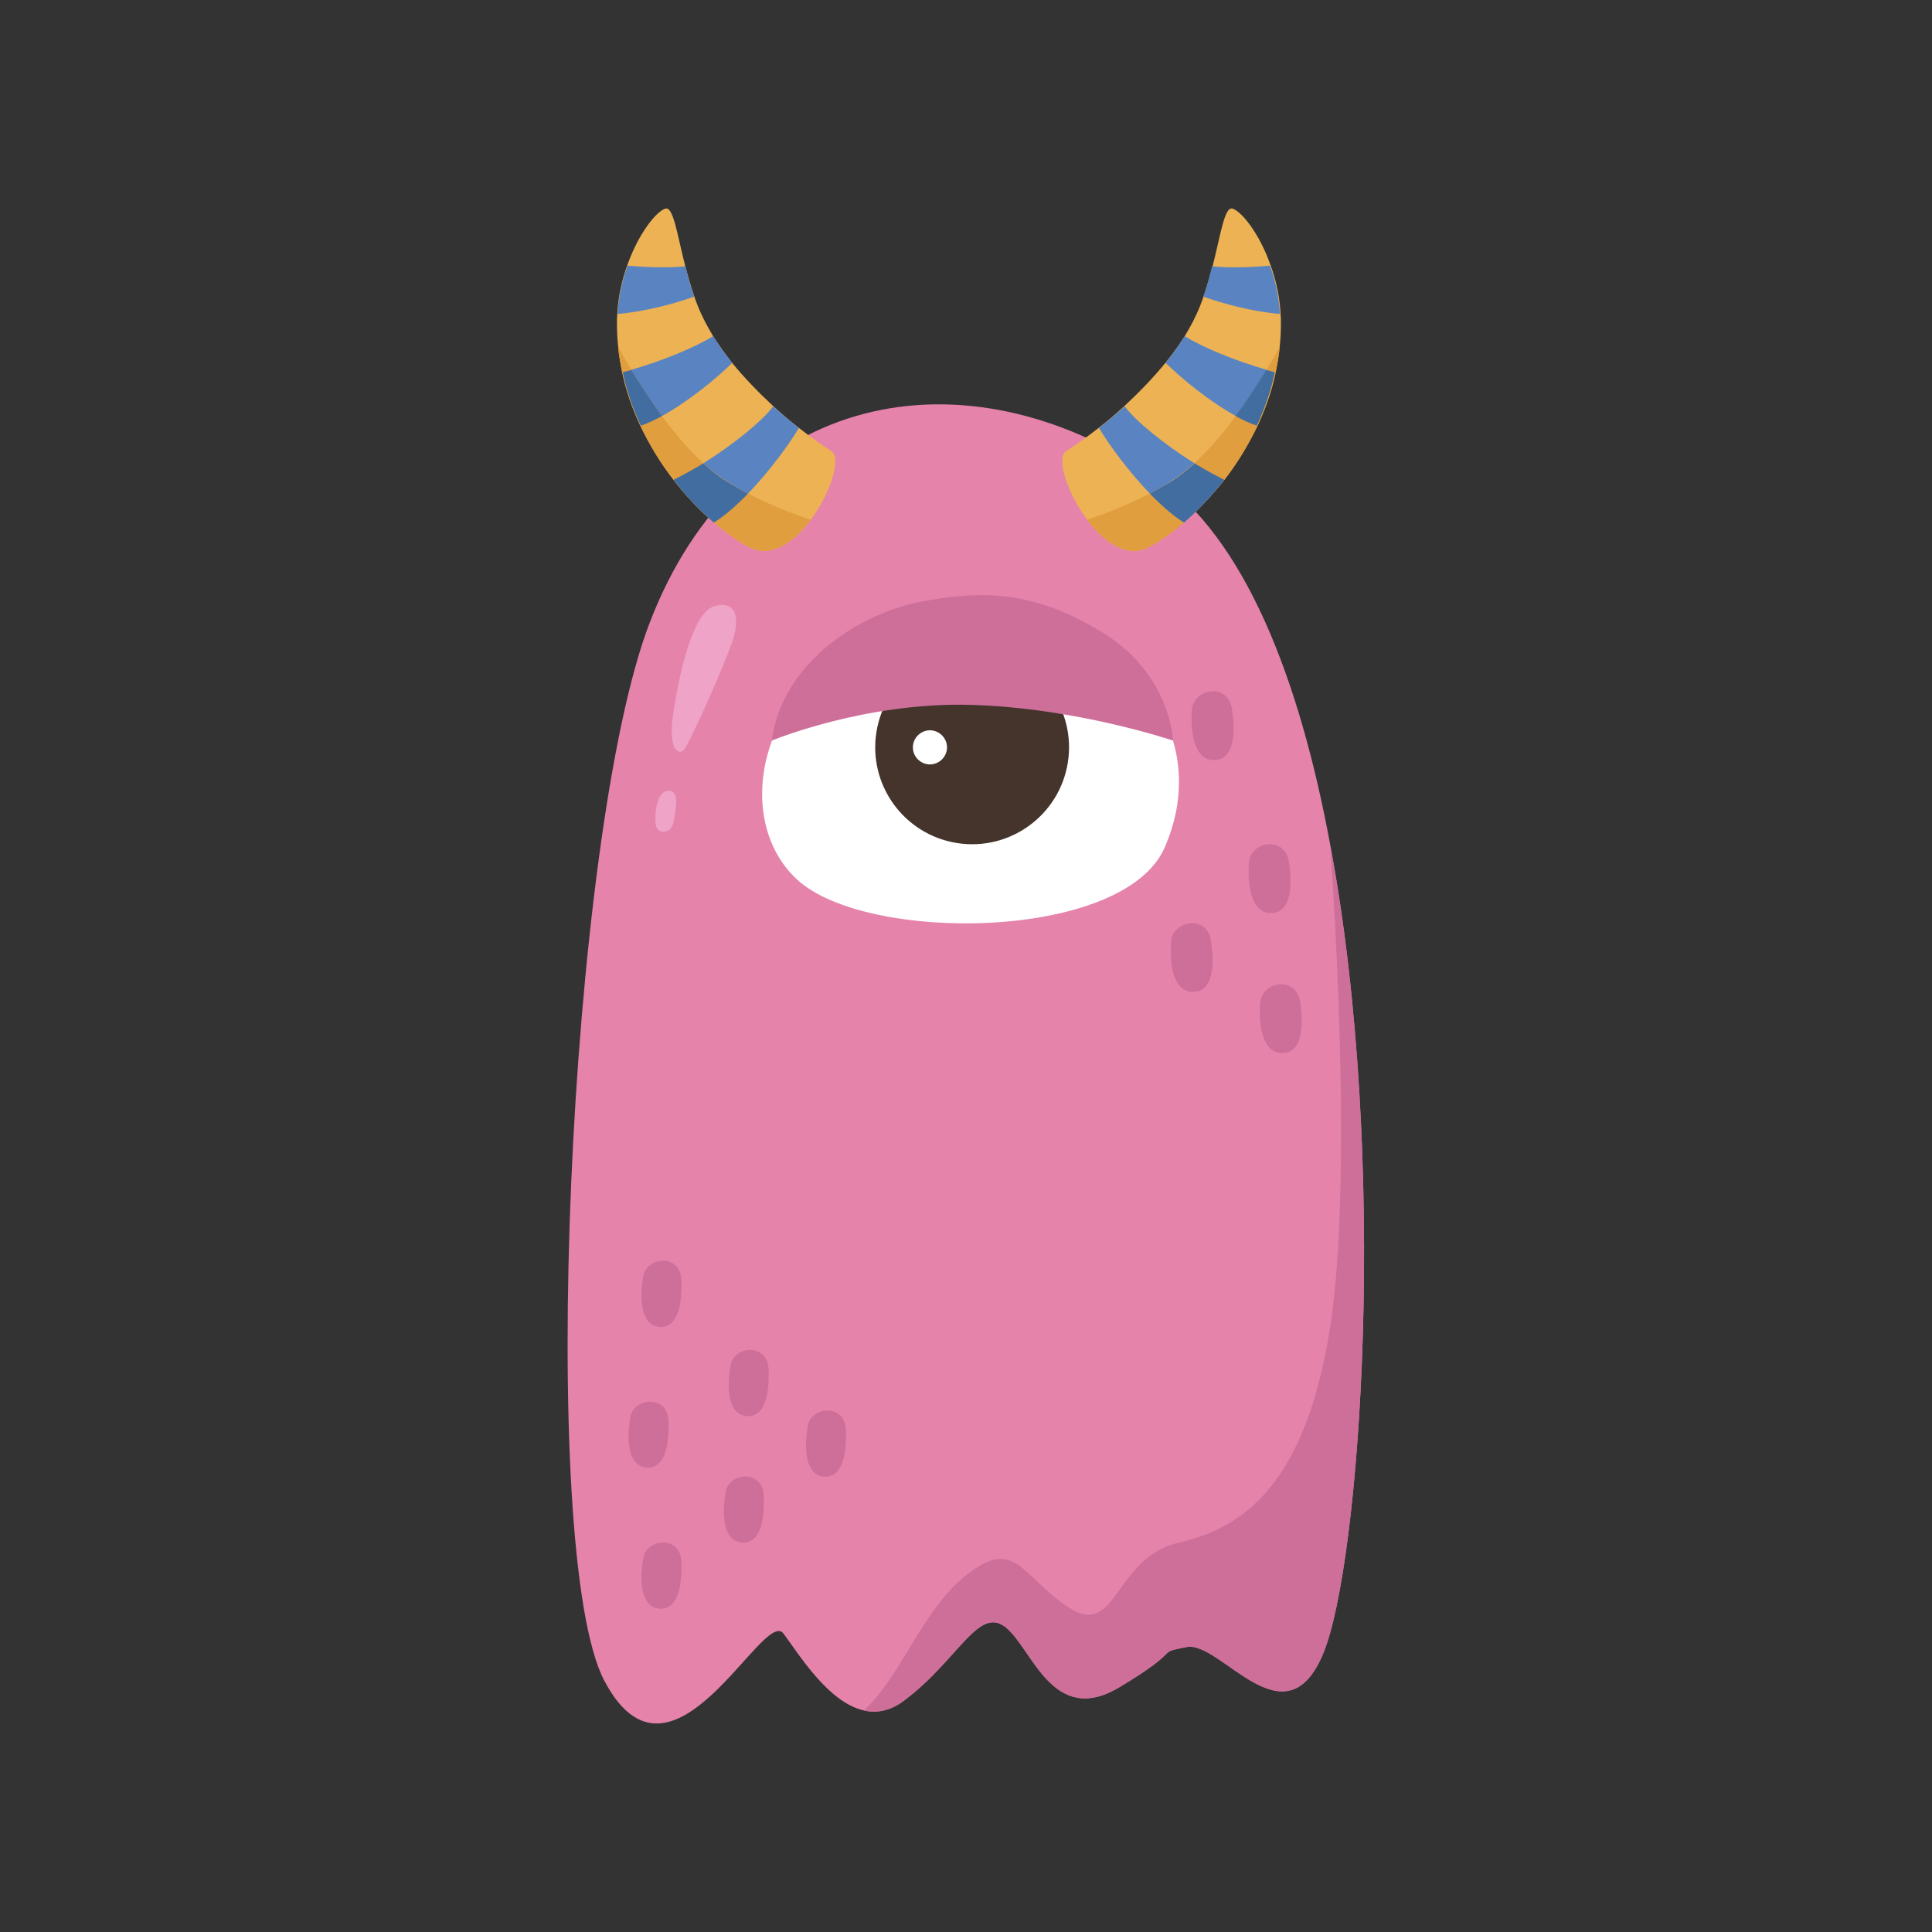 <?xml version="1.0" encoding="utf-8"?>
<!-- Generator: Adobe Illustrator 22.0.0, SVG Export Plug-In . SVG Version: 6.00 Build 0)  -->
<svg version="1.1" xmlns="http://www.w3.org/2000/svg" xmlns:xlink="http://www.w3.org/1999/xlink" x="0px" y="0px"
	 viewBox="0 0 600 600" style="enable-background:new 0 0 600 600;" xml:space="preserve">
<rect x="0" y="0" width="600" height="600" fill="#333333" stroke="none"/>
<style type="text/css">
	.st0{fill:#808739;}
	.st1{fill:#8E9B57;}
	.st2{fill:#FFFFFF;}
	.st3{fill:#282624;}
	.st4{fill:#E88B3F;}
	.st5{fill:#B6C176;}
	.st6{fill:#BF5D2C;}
	.st7{fill:#D36B31;}
	.st8{fill:#E8926D;}
	.st9{fill:#DD7D5B;}
	.st10{fill:#79599E;}
	.st11{fill:#ED9B85;}
	.st12{fill:#9B71BC;}
	.st13{fill:#44342C;}
	.st14{fill:#B899D6;}
	.st15{fill:#8865AA;}
	.st16{fill:#E583AB;}
	.st17{fill:#CE6F9A;}
	.st18{fill:#EDB254;}
	.st19{fill:#5984C1;}
	.st20{fill:#E09E3F;}
	.st21{fill:#426DA0;}
	.st22{fill:#EFA3C6;}
	.st23{fill:#4D527A;}
	.st24{fill:#3B4163;}
	.st25{fill:#F9CB8F;}
	.st26{fill:#D8983D;}
	.st27{fill:#DD9D40;}
	.st28{fill:#C44747;}
	.st29{fill:#D85959;}
	.st30{fill:#E87979;}
	.st31{fill:#A59C4A;}
	.st32{fill:#B7B15C;}
	.st33{fill:#D1C875;}
	.st34{fill:#8259AA;}
	.st35{fill:#87D8D5;}
	.st36{fill:#73C6C6;}
	.st37{fill:#66B5B3;}
	.st38{fill:#F9E9D4;}
	.st39{fill:#F7A4C9;}
	.st40{fill:#EF8854;}
	.st41{fill:#EA7DB1;}
	.st42{fill:#9B5072;}
	.st43{fill:#F7ADCF;}
	.st44{fill:#825B38;}
	.st45{fill:#92DDDB;}
	.st46{fill:#775E96;}
	.st47{fill:#655284;}
	.st48{fill:#755593;}
</style>
<g id="Monster_1">
</g>
<g id="Monster_2">
</g>
<g id="Monster_3">
</g>
<g id="Monster_4">
	<g>
		<path class="st16" d="M410.9,513.6c-11.9,28.4-31.9-4.2-42.4-2.1c-10.4,2.1,0,0-20.9,12.5c-20.9,12.5-27.1-12.5-35.5-18.8
			c-8.4-6.3-14.6,10.4-31.3,22.9c-4.3,3.3-8.6,4-12.5,3.1c-11.2-2.5-20.4-17.8-25-23.9c-6.3-8.3-34.7,54.3-55.6,14.7
			c-20.9-39.6-11.3-262.9,14.1-328.7c27.6-71.8,97.3-85.8,156.9-45.4c27.9,18.9,44.9,63,54.4,114.4
			C431.5,360.6,422.5,485.9,410.9,513.6z"/>
		<path class="st17" d="M226.9,423.9c-1.5,8.5-0.3,15.9,5.5,15.9c4.8,0,6.6-6.1,6.3-14.5C238.4,416.9,227.9,418,226.9,423.9z"/>
		<path class="st17" d="M391.4,311.2c-0.7,8.9,1.4,16.5,7.5,15.8c5-0.5,6.2-7.1,4.9-15.7S391.9,305,391.4,311.2z"/>
		<path class="st17" d="M363.7,292.2c-0.7,8.9,1.4,16.5,7.5,15.8c5-0.5,6.2-7.1,4.9-15.7C374.9,283.7,364.2,286.1,363.7,292.2z"/>
		<path class="st17" d="M387.9,267.7c-0.7,8.9,1.4,16.5,7.5,15.8c5-0.5,6.2-7.1,4.9-15.7C399.1,259.2,388.3,261.5,387.9,267.7z"/>
		<path class="st17" d="M370.2,220.2c-0.7,8.9,1.4,16.5,7.5,15.8c5-0.5,6.2-7.1,4.9-15.7C381.4,211.7,370.7,214,370.2,220.2z"/>
		<path class="st17" d="M195.8,439.9c-1.5,8.5-0.3,15.9,5.5,15.9c4.8,0,6.6-6.1,6.3-14.5C207.4,433,196.9,434.1,195.8,439.9z"/>
		<path class="st17" d="M250.9,442.7c-1.5,8.5-0.3,15.9,5.5,15.9c4.8,0,6.6-6.1,6.3-14.5C262.4,435.7,251.9,436.8,250.9,442.7z"/>
		<path class="st17" d="M199.8,483.7c-1.5,8.5-0.3,15.9,5.5,15.9c4.8,0,6.6-6.1,6.3-14.5C211.4,476.7,200.9,477.8,199.8,483.7z"/>
		<path class="st17" d="M225.4,463.2c-1.5,8.5-0.3,15.9,5.5,15.9c4.8,0,6.6-6.1,6.3-14.5C236.9,456.2,226.4,457.3,225.4,463.2z"/>
		<path class="st17" d="M199.8,396.2c-1.5,8.5-0.3,15.9,5.5,15.9c4.8,0,6.6-6.1,6.3-14.5C211.4,389.2,200.9,390.3,199.8,396.2z"/>
		<path class="st2" d="M273.1,199c-35.8,10.5-47,54.4-25.5,74.2c21.5,19.8,101.4,19.1,114.1-10c12.7-29.1-3.7-55.1-25.2-62.4
			C314.9,193.4,291.2,193.7,273.1,199z"/>
		
			<ellipse transform="matrix(0.16 -0.987 0.987 0.16 24.5 493.024)" class="st13" cx="302" cy="232.1" rx="30.1" ry="30.1"/>
		<path class="st17" d="M239.7,230c0,0,28.8-12,61.7-11.1c32.9,0.9,62.9,11.1,62.9,11.1s-0.6-20.3-21.5-33.3
			c-19.9-12.3-35.6-14-57-9.8C264.4,191.2,242.4,207.7,239.7,230z"/>
		<g>
			<g>
				<path class="st18" d="M251.8,161.4c-5.2,7-12.4,12.1-19.2,8.5c-3.3-1.7-7.1-4.4-11.1-7.8c-4.2-3.6-8.5-8.1-12.5-13.3
					c-3.8-4.9-7.3-10.6-10.2-16.7c-2.4-5.2-4.4-10.7-5.6-16.6c-0.5-2.5-1-5.1-1.2-7.7c-0.3-2.4-0.4-4.9-0.4-7.4c0-1,0-2,0.1-3
					c0.3-5.5,1.5-10.6,3.1-15c3.5-10,9.1-16.8,11.8-17.6c2.5-0.8,3.6,7.6,6.2,17.8c0.8,3,1.7,6.2,2.8,9.4c1.2,3.6,2.8,7.1,4.7,10.4
					c0.4,0.6,0.7,1.2,1.1,1.9c1.8,2.8,3.8,5.6,5.9,8.3c3.9,4.8,8.3,9.3,12.7,13.4c2.7,2.5,5.4,4.8,8,6.8c3.8,3,7.4,5.5,10.2,7.3
					C261.4,142.1,258,153.1,251.8,161.4z"/>
				<path class="st19" d="M215.6,92.1c-6,2.2-15.4,4.7-23.8,5.4c0.3-5.5,1.5-10.6,3.1-15c6.7,0.6,13.2,0.7,18,0.2
					C213.6,85.8,214.5,89,215.6,92.1z"/>
				<path class="st19" d="M227.4,112.7c-5,4.9-13.5,11.9-21.8,16.5c-2.2,1.2-4.5,2.3-6.6,3c-2.4-5.2-4.4-10.7-5.6-16.6
					c0.9-0.2,1.9-0.5,2.8-0.8c9.7-2.8,19.6-6.9,25.3-10.4C223.2,107.2,225.2,110,227.4,112.7z"/>
				<path class="st19" d="M248.1,132.9c-3.2,5.4-9.3,13.6-15.8,20.4c-3.5,3.6-7.1,6.8-10.6,9c-4.2-3.6-8.5-8.1-12.5-13.3
					c3-1.5,6.1-3.2,9.2-5.1c9.6-6,18.5-13.3,21.7-17.7C242.8,128.6,245.5,130.9,248.1,132.9z"/>
				<path class="st20" d="M251.8,161.4c-5.2,7-12.4,12.1-19.2,8.5c-3.3-1.7-7.1-4.4-11.1-7.8c-4.2-3.6-8.5-8.1-12.5-13.3
					c-3.8-4.9-7.3-10.6-10.2-16.7c-2.4-5.2-4.4-10.7-5.6-16.6c-0.5-2.5-1-5.1-1.2-7.7c7.5,13.5,19.9,32.9,33.5,41.5
					C234,154.8,243.7,158.7,251.8,161.4z"/>
				<path class="st21" d="M196.1,114.9c2.8,4.6,6,9.6,9.5,14.3c-2.2,1.2-4.5,2.3-6.6,3c-2.4-5.2-4.4-10.7-5.6-16.6
					C194.3,115.4,195.2,115.1,196.1,114.9z"/>
				<path class="st21" d="M232.3,153.3c-3.5,3.6-7.1,6.8-10.6,9c-4.2-3.6-8.5-8.1-12.5-13.3c3-1.5,6.1-3.2,9.2-5.1
					c2.4,2.2,4.8,4.1,7.2,5.6C227.8,150.8,230,152.1,232.3,153.3z"/>
			</g>
			<g>
				<path class="st18" d="M337.6,161.4c5.2,7,12.4,12.1,19.2,8.5c3.3-1.7,7.1-4.4,11.1-7.8c4.1-3.6,8.4-8.1,12.5-13.3
					c3.8-4.9,7.3-10.6,10.2-16.7c2.4-5.2,4.4-10.7,5.6-16.6c0.5-2.5,1-5.1,1.2-7.7c0.3-2.4,0.4-4.9,0.4-7.4c0-1,0-2-0.1-3
					c-0.3-5.5-1.5-10.6-3.1-15c-3.5-10-9.1-16.8-11.8-17.6c-2.5-0.8-3.6,7.6-6.2,17.8c-0.8,3-1.7,6.2-2.8,9.4
					c-1.2,3.6-2.8,7.1-4.7,10.4c-0.4,0.6-0.7,1.2-1.1,1.9c-1.8,2.8-3.8,5.6-6,8.3c-3.9,4.8-8.3,9.3-12.7,13.4
					c-2.7,2.5-5.4,4.8-8,6.8c-3.8,3-7.4,5.5-10.2,7.3C327.9,142.1,331.4,153.1,337.6,161.4z"/>
				<path class="st19" d="M373.7,92.1c6,2.2,15.4,4.7,23.8,5.4c-0.3-5.5-1.5-10.6-3.1-15c-6.7,0.6-13.2,0.7-18,0.2
					C375.7,85.8,374.8,89,373.7,92.1z"/>
				<path class="st19" d="M362,112.7c5,4.9,13.5,11.9,21.8,16.5c2.2,1.2,4.5,2.3,6.6,3c2.4-5.2,4.4-10.7,5.6-16.6
					c-0.9-0.2-1.9-0.5-2.8-0.8c-9.7-2.8-19.6-6.9-25.3-10.4C366.2,107.2,364.1,110,362,112.7z"/>
				<path class="st19" d="M341.3,132.9c3.2,5.4,9.3,13.6,15.8,20.4c3.5,3.6,7.1,6.8,10.6,9c4.1-3.6,8.5-8.1,12.5-13.3
					c-3-1.5-6.1-3.2-9.2-5.1c-9.6-6-18.5-13.3-21.7-17.7C346.6,128.6,343.9,130.9,341.3,132.9z"/>
				<path class="st20" d="M337.6,161.4c5.2,7,12.4,12.1,19.2,8.5c3.3-1.7,7.1-4.4,11.1-7.8c4.1-3.6,8.4-8.1,12.5-13.3
					c3.8-4.9,7.3-10.6,10.2-16.7c2.4-5.2,4.4-10.7,5.6-16.6c0.5-2.5,1-5.1,1.2-7.7c-7.5,13.5-20,32.9-33.5,41.5
					C355.3,154.8,345.7,158.7,337.6,161.4z"/>
				<path class="st21" d="M393.2,114.9c-2.8,4.6-6,9.6-9.5,14.3c2.2,1.2,4.5,2.3,6.6,3c2.4-5.2,4.4-10.7,5.6-16.6
					C395.1,115.4,394.2,115.1,393.2,114.9z"/>
				<path class="st21" d="M357.1,153.3c3.5,3.6,7.1,6.8,10.6,9c4.1-3.6,8.5-8.1,12.5-13.3c-3-1.5-6.1-3.2-9.2-5.1
					c-2.4,2.2-4.8,4.1-7.2,5.6C361.6,150.8,359.3,152.1,357.1,153.3z"/>
			</g>
		</g>
		<path class="st17" d="M410.9,513.6c-11.9,28.4-31.9-4.2-42.4-2.1c-10.4,2.1,0,0-20.9,12.5c-20.9,12.5-27.1-12.5-35.5-18.8
			c-8.4-6.3-14.6,10.4-31.3,22.9c-4.3,3.3-8.6,4-12.5,3.1c11.5-10.5,18.2-31.3,31.6-41.9c15.5-12.3,17,0,32,9.9
			c15,9.9,14.1-15.5,34.1-20.1c20-4.6,39.4-17.8,47.1-67c7.5-48.5,0.2-146.8,0-149.8C431.5,360.6,422.5,485.9,410.9,513.6z"/>
		<path class="st22" d="M221.7,188.3c-6.6,2.1-10.7,20.7-12.6,33.1c-1.9,12.4,2.2,13.3,3.5,11.2c2.8-4.5,12-25.2,14.7-33
			C230.1,191.8,228.5,186.2,221.7,188.3z"/>
		<path class="st22" d="M207.9,245.6c-3.7-0.4-4.7,6.4-4.3,10.2c0.3,3.8,5.1,3.1,5.6-0.7C209.8,251.3,211.2,245.9,207.9,245.6z"/>
		<path class="st2" d="M294.1,232.1c0,2.9-2.4,5.3-5.3,5.3c-2.9,0-5.3-2.4-5.3-5.3c0-2.9,2.4-5.3,5.3-5.3
			C291.7,226.8,294.1,229.2,294.1,232.1z"/>
	</g>
</g>
<g id="Monster_5">
</g>
<g id="Monster_6">
</g>
<g id="Monster_7">
</g>
<g id="Monster_8">
</g>
<g id="Monster_9">
</g>
<g id="Monster_10">
</g>
<g id="Monster_11">
</g>
<g id="Monster_12">
</g>
<g id="Monster_13">
</g>
<g id="Monster_14">
</g>
<g id="Monster_15">
</g>
<g id="Monster_16">
</g>
<g id="Monster_17">
</g>
<g id="Monster_18">
</g>
<g id="Monster_19">
</g>
<g id="Monster_20">
</g>
</svg>
